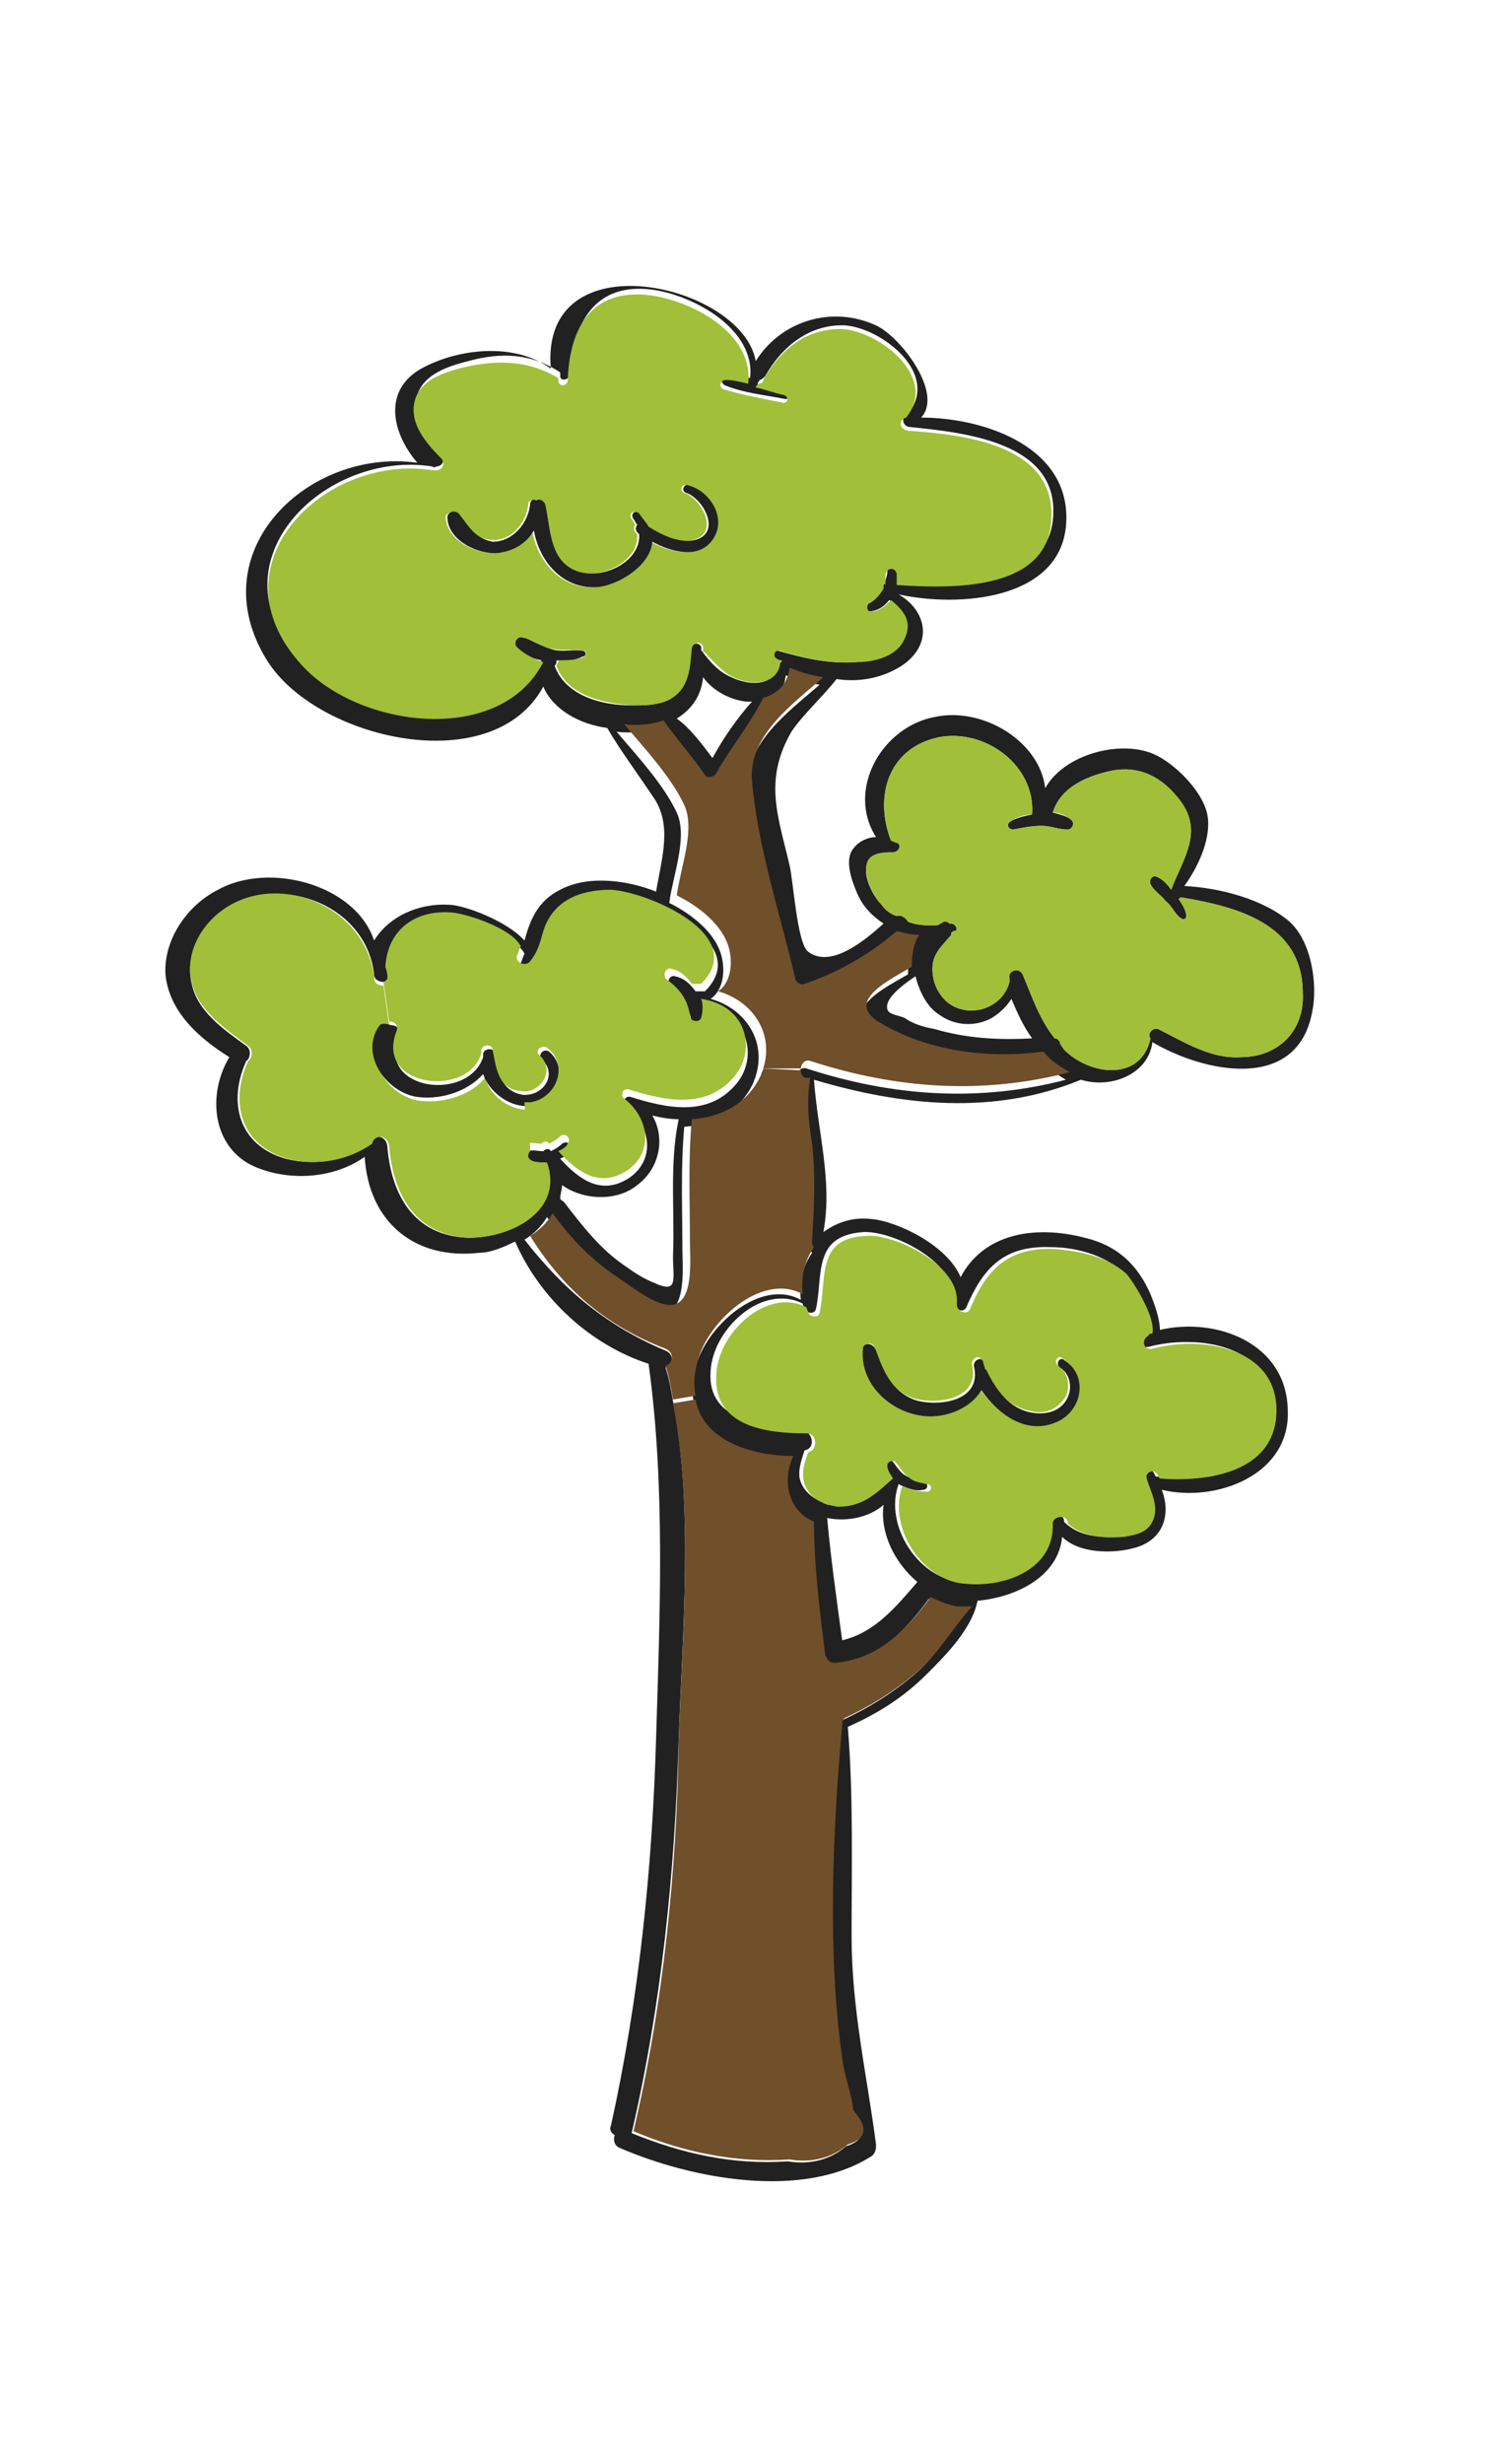 <?xml version="1.0" encoding="utf-8"?>
<!-- Generator: Adobe Illustrator 27.4.1, SVG Export Plug-In . SVG Version: 6.00 Build 0)  -->
<svg version="1.1" id="Layer_2_00000015333074684260333660000005925585803021450651_"
	 xmlns="http://www.w3.org/2000/svg" xmlns:xlink="http://www.w3.org/1999/xlink" x="0px" y="0px" viewBox="0 0 79.1 131"
	 style="enable-background:new 0 0 79.1 131;" xml:space="preserve">
<style type="text/css">
	.st0{fill:#212121;}
	.st1{fill:#A1BF38;}
	.st2{fill:#704F2B;}
</style>
<g id="Layer_1-2">
	<path class="st0" d="M49.7,54.7c1.7,0.5,3.4,0.6,5.2,0.5c-0.5-0.7-0.8-1.4-1.1-2.1c-0.3,0.5-0.8,0.9-1.2,1.1
		c-0.9,0.4-1.9,0.3-2.7-0.3c-0.6-0.4-1-1.2-1.2-2c-0.6,0.4-1.4,1-1.5,1.5c-0.1,0.5,0.3,0.5,0.9,0.7C48.5,54.4,49.1,54.6,49.7,54.7
		 M46.9,48.1c0.2,0.3,0.5,0.5,0.8,0.6c0.2-0.1,0.5,0.1,0.6,0.3c0.5,0.2,1,0.2,1.5,0.2c0.1,0,0.2-0.1,0.4-0.2s0.2,0,0.3,0.1
		c0,0,0.1,0,0.1,0c0.2,0,0.4,0.3,0.2,0.4c-0.1,0-0.1,0-0.2,0.1c0,0,0,0,0,0.1c-0.5,0.6-1,1-1,1.8c0,0.6,0.2,1.2,0.7,1.7
		c1.1,1,3,0.5,3.4-1c0-0.1,0-0.2,0-0.2c-0.1-0.4,0.5-0.6,0.7-0.2c0.5,1.2,0.9,2.4,1.7,3.4c0.2,0,0.3,0.2,0.3,0.3l0.2,0.3
		c1.4,1.4,4.1,1.7,4.6-0.6c-0.2-0.2,0.1-0.6,0.4-0.5c1.4,0.7,2.8,1.6,4.4,1.5c2,0,3.4-1.4,3.3-3.4c0-3.7-3.5-4.6-6.5-5.1
		c0,0-0.1,0.1-0.1,0.1c0.2,0.3,0.4,0.6,0.4,0.9c0,0.2-0.2,0.2-0.3,0.1c-0.3-0.2-0.5-0.7-0.8-0.9c-0.2-0.3-0.6-0.5-0.8-0.9
		c-0.1-0.2,0.1-0.5,0.3-0.4c0.3,0.1,0.6,0.4,0.8,0.7c0.3-0.8,0.7-1.5,0.9-2.2c0.4-1.3,0-2.1-0.9-3.1c-0.9-0.9-2-1.3-3.3-1
		c-1.3,0.3-2.6,0.9-3,2.2c0.4,0.1,0.8,0.2,1,0.4c0.2,0.2,0,0.5-0.2,0.5c-0.5,0-0.9-0.2-1.4-0.2c-0.5,0-1,0.1-1.5,0.2
		c-0.2,0-0.4-0.2-0.2-0.4c0.3-0.2,0.7-0.3,1.2-0.4c0.2-2.6-2.5-4.6-5-4.1c-2.7,0.6-3.4,3.2-2.5,5.5c0.1,0,0.2,0.1,0.3,0.1
		c0.3,0.1,0.1,0.5-0.2,0.6c-0.8,0-1.6,0.1-1.4,1.2C46.2,47.1,46.5,47.7,46.9,48.1 M44.8,87.2c1.7-0.4,2.8-1.7,4-3.1
		c-1.2-1-2-2.6-1.8-4.1c-0.8,0.7-2,0.9-3,0.7C44.2,82.9,44.5,85,44.8,87.2 M42.8,77.1c-0.2,0.6-0.4,1.2-0.2,1.7c0.2,0.5,0.6,0.8,1,1
		c0.1,0,0.1,0,0.2,0.1C44,80,44.2,80,44.4,80c1.3,0.1,2-0.7,2.9-1.5c0,0,0,0,0,0c-0.2-0.2-0.3-0.4-0.3-0.7c0-0.2,0.3-0.3,0.4-0.2
		c0.2,0.2,0.4,0.6,0.7,0.8c0.3,0.2,0.7,0.3,1,0.4c0.3,0,0.3,0.4,0,0.4c-0.4,0.1-0.9-0.1-1.3-0.3c-0.8,2.2,1.1,5.1,3.4,5.2
		c2.1,0.1,4.7-0.8,4.6-3.2c0-0.4,0.7-0.5,0.8-0.1v0.1c0.8,0.8,2,0.9,3,0.7c0.6-0.1,1.2-0.2,1.5-0.8c0.4-0.7-0.1-1.5-0.3-2.3
		c-0.1-0.3,0.3-0.6,0.5-0.3c0.1,0.1,0.1,0.2,0.2,0.3c2.5,0.2,6.1-0.2,6.2-3.5c0.1-3.5-4-4.1-6.6-3.4c-0.5,0.1-0.6-0.5-0.2-0.7
		c0.1,0,0.2,0,0.2-0.1c0.2-0.9-1.1-2.9-1.4-3.2c-1-0.9-2.5-1.3-3.8-1.3c-2.5-0.1-3.6,1.1-4.5,3.2c-0.1,0.2-0.3,0.2-0.5,0.1
		c0,0,0,0,0,0c0,0,0,0-0.1-0.1c0,0,0,0,0-0.1c-0.1-0.1-0.1-0.2-0.1-0.3c0-0.1,0-0.1,0-0.2c0-1.9-3.3-3.5-4.8-3.4
		c-2.7,0.2-2.1,2.3-2.5,4.1c-0.1,0.3-0.5,0.2-0.6,0c0-0.1-0.1-0.2-0.1-0.3c-2.2-1.1-4.8,1.4-4.9,3.6c-0.2,2.7,2.8,2.9,4.7,3
		C43.3,76.1,43.4,77,42.8,77.1 M37.9,40.3c0.6-1.1,1.3-2.1,2.1-3c-0.1,0-0.2,0-0.3,0c-0.9-0.1-1.8-0.6-2.3-1.3
		c-0.1,1-0.6,1.7-1.4,2.2C36.7,38.7,37.3,39.5,37.9,40.3 M30,63.9c1,1.3,2,2.6,3.4,3.5c0.4,0.3,0.9,0.6,1.4,0.8c1.3,0.6,1-0.2,1-1.4
		c0.1-2.4-0.2-4.9,0.3-7.3c-0.5,0-1-0.1-1.4-0.2c0.7,1.2,0.4,2.8-0.8,3.7c-1.1,0.9-2.9,0.8-4,0c0,0.2-0.1,0.5-0.1,0.7
		C29.8,63.8,29.9,63.8,30,63.9 M35.4,71.8c0.5,0.2,0.4,0.8,0,0.9c0.2,0.6,0.3,1.2,0.4,1.8c1.1,5.7,0.5,12.3,0.3,18
		c-0.2,7-0.9,14-2.5,20.9c0,0,0,0,0,0c2.7,1.1,5.4,1.7,8.3,1.5c1.2,0.2,2.3-0.1,3.1-0.8c1-0.3,1.1-0.9,0.3-1.8
		c-0.1-0.9-0.5-1.9-0.6-2.8c-0.8-5.6-0.5-12.1,0-17.7c0-0.2,0-0.3,0.2-0.4c1.5-0.7,2.9-1.6,4.1-2.7c1-1,1.7-2.2,2.6-3.2
		c-0.3,0-0.6,0-0.8,0c-0.5-0.1-1-0.3-1.4-0.5c-1.3,1.8-2.8,3.3-5.1,3.5c-0.3,0-0.4-0.2-0.5-0.4c-0.3-2.4-0.6-4.8-0.6-7.1
		c-1.4-0.6-1.7-2.2-1.1-3.5c-2.2,0-4.8-0.8-5.2-3c-0.1-0.5-0.1-1.1,0.1-1.8c0.5-2.1,3.4-4.8,5.6-3.6c-0.1-0.9,0.1-1.8,0.6-2.5
		c-0.1-0.1-0.1-0.2-0.1-0.3c0.1-1.8,0.2-3.4-0.1-5.2c-0.2-1.2-0.3-2.3-0.1-3.5c-0.1,0-0.1,0-0.2,0c-0.2,0-0.3-0.2-0.3-0.4
		c0-0.2,0.2-0.5,0.5-0.4c4.6,1.5,9.2,1.8,13.8,0.6c-0.5-0.3-1-0.6-1.4-1.1c-2.9,0.4-6.3,0-8.8-1.6c-1.7-1.1,0.6-2.2,1.8-2.9
		c0-0.6,0.1-1.3,0.4-1.7c-0.4,0-0.8-0.1-1.2-0.2c-1.4,1.2-3.1,2.2-4.9,2.8c-0.2,0.1-0.5-0.1-0.5-0.3c-0.8-3.4-2-7-2.3-10.5
		c-0.2-2.4,2.2-4.1,3.8-5.5c-0.7-0.1-1.3-0.3-1.8-0.5c-0.1,0.9-0.7,1.4-1.4,1.6c-0.7,1.4-1.7,2.6-2.5,4c-0.1,0.2-0.4,0.3-0.6,0.1
		c-0.8-1-1.7-1.9-2.4-2.9c-0.6,0.2-1.3,0.3-2.1,0.2c1.1,1.3,2.5,2.8,3.2,4.3c0.6,1.3-0.2,3.3-0.4,4.8c1.2,0.6,2.5,1.6,2.8,2.9
		c0.2,0.9,0,1.8-0.6,2.2c1.8,0.5,3,2.2,2.4,4.1c0,0.1-0.1,0.2-0.1,0.3c-0.7,1.6-2.2,2.3-3.7,2.4c-0.2,2.2-0.1,4.3-0.1,6.5
		c0,0.8,0.2,2.9-0.7,3.3c-0.8,0.4-2.4-0.9-3-1.3c-1.4-1-2.6-2.2-3.5-3.7c-0.3,0.5-0.7,0.9-1.2,1.2C30,68.6,32.3,70.5,35.4,71.8
		 M28.8,35.1c-0.6-0.1-1.1-0.4-1.4-0.8c-0.2-0.2,0-0.6,0.3-0.5c0.5,0.2,1,0.5,1.6,0.7s1.1,0,1.7,0.1c0.2,0,0.2,0.3,0,0.3
		c-0.4,0.2-0.9,0.3-1.4,0.2c0,0,0,0.1,0,0.1c0,0,0,0.1-0.1,0.2c0.6,1.6,2.5,2.1,4.1,2.1c0.6,0,1.3,0,1.9-0.3
		c1.1-0.5,1.1-1.7,1.2-2.7c0-0.3,0.5-0.4,0.6-0.1c0,0,0,0.1,0,0.2c0,0,0.1,0,0.1,0.1c0.4,0.5,0.8,1,1.5,1.3c0.8,0.4,2.3,0.6,2.5-0.7
		c0-0.1,0.1-0.2,0.1-0.2c-0.1,0-0.2-0.1-0.3-0.1c-0.2-0.1-0.1-0.5,0.2-0.4c1.4,0.4,2.7,0.7,4.1,0.6c0.9-0.1,2.1-0.3,2.5-1.2
		c0.5-1-0.1-1.7-0.7-2.1c-0.3,0.4-0.7,0.6-1.1,0.6c-0.2,0-0.2-0.3-0.1-0.4c0.4-0.3,0.6-0.5,0.8-0.8c0,0,0,0,0,0c0-0.1,0-0.1,0.1-0.2
		c0-0.1,0-0.2,0.1-0.2c0-0.1,0.1-0.3,0.1-0.5c0-0.3,0.5-0.4,0.6-0.1c0,0.2,0,0.4,0,0.6c2.9,0.2,7.8,0.2,8.2-3.2
		c0.5-4.2-4.7-4.7-7.6-5c-0.4,0-0.5-0.6-0.1-0.7c1.7-2.1-1.3-4.5-3.3-4.7c-1.9-0.1-3.4,1.1-4.3,2.7c-0.1,0.1-0.2,0.2-0.3,0.2
		c0,0.1-0.1,0.1-0.1,0.2c0.5,0.1,1,0.3,1.5,0.4c0.3,0.1,0.2,0.5-0.1,0.4c-1-0.2-2.1-0.3-3.1-0.7c-0.3-0.1-0.3-0.6,0.1-0.6
		c0.4,0.1,0.8,0.1,1.2,0.2c0.3-2.6-3-4.4-5.2-4.7c-3.1-0.4-4.2,1.8-4.4,4.5c0,0.3-0.5,0.4-0.5,0.1c0,0,0-0.1,0-0.2
		c-1.5-1-3.1-1.1-4.9-0.6c-1.2,0.3-2.7,0.8-2.8,2.3c0,1.1,0.8,1.9,1.4,2.7c0.2,0.3,0,0.6-0.3,0.6c0,0-0.1,0.1-0.2,0
		c-5.7-0.9-11.8,5-7.1,10.2C18.9,38.6,26.4,39.7,28.8,35.1 M13.1,55.6c0.3,0.2,0.2,0.7,0,0.8c-1,2.2-0.4,4.5,2.1,5.2
		c1.6,0.4,3.2,0.1,4.5-0.8c0.1-0.5,0.8-0.5,0.9,0.1c0.2,2.6,1.4,4.8,4.3,4.9c2.3,0,5-1.5,4.1-4c-0.4,0-0.8,0-1-0.3
		c0-0.1,0-0.2,0.1-0.3c0.2-0.1,0.5,0,0.8,0c0.1-0.1,0.3-0.2,0.4,0c0.2-0.1,0.4-0.2,0.6-0.4c0.3-0.2,0.6,0.1,0.4,0.4
		c-0.1,0.2-0.3,0.3-0.5,0.4c1,1.1,2.2,2,3.7,1c1.4-1,1.1-2.8-0.2-3.8c-0.1-0.1-0.1-0.1-0.1-0.2c0-0.2,0.1-0.3,0.3-0.3
		c1.9,0.6,4.1,1.1,5.6-0.6c0.9-1,0.9-2.5,0-3.4c-0.5-0.5-1.1-0.7-1.7-0.8c0.1,0.3,0.1,0.6,0,1c-0.1,0.3-0.6,0.2-0.6-0.1
		c-0.1-0.8-0.5-1.4-1.1-1.9c-0.3-0.2-0.1-0.7,0.2-0.6c0.5,0.1,0.8,0.4,1.1,0.8c0.2,0,0.3,0,0.5,0c2.6-2.6-2.9-4.9-4.8-5
		c-1.7,0-3.1,0.5-3.6,2.2c-0.2,0.7-0.3,1.1-0.7,1.6c-0.2,0.3-0.8,0.1-0.7-0.3c0.1-0.2,0.1-0.3,0.2-0.5c-0.5-1-3.1-1.8-3.8-1.8
		c-1.9-0.1-3.3,1-3.4,2.9c0,0.2-0.2,0.4-0.3,0.4c-0.2,0-0.5-0.1-0.5-0.4v0c-0.4-3.6-4.8-5.4-7.8-3.5c-1.3,0.8-2.3,2.4-1.9,4
		C10.5,53.8,12,54.8,13.1,55.6 M48.1,35.3c-1,0.7-2.3,1-3.6,0.8v0c-0.7,0.9-1.8,1.9-2.4,2.8c-1.5,2.6-0.7,4.5-0.1,7.1
		c0.2,0.8,0.4,4.2,1,4.6c1.2,0.9,3-0.6,4-1.5c-0.6-0.4-1.1-0.9-1.4-1.6c-0.3-0.7-0.7-1.8-0.2-2.4c0.3-0.4,0.8-0.6,1.2-0.6
		c-1.6-2.5,0.3-5.9,3.2-6.4c2.5-0.5,5.5,1.3,5.8,3.8c1-1.8,4-2.6,5.8-1.8c1.1,0.5,2.5,1.9,2.8,3.1c0.3,1.2-0.4,2.8-1.2,3.9
		c1.9,0.1,4.2,0.7,5.6,1.9c1.2,1.1,1.5,3.4,1.2,4.8c-0.8,4.3-5.8,3.2-8.5,1.6c-0.2,1.7-2.2,2.5-3.8,2c0,0,0,0,0,0
		c-4.6,1.9-9.5,1.4-14.2,0c0.2,2.8,1,5.4,0.5,8.1c0.7-0.5,1.5-0.8,2.5-0.7c1.4,0.1,4.1,1.4,4.8,3.1c1.2-2.3,3.9-2.8,6.6-2.1
		c1.7,0.4,2.8,1.4,3.5,3c0.2,0.5,0.5,1.3,0.5,1.9c3-0.7,6.7,0.7,6.8,4.2c0.2,3.5-3.8,5-6.7,4.3c0.5,1.3,0.1,2.7-1.5,3.1
		c-1.1,0.3-2.9,0.3-3.8-0.6c-0.2,2.1-2.4,3.2-4.5,3.4c-0.3,1.5-1.7,2.9-2.7,3.9c-1.2,1.2-2.6,2.1-4.2,2.8c0.3,3.7,0.2,7.4,0.2,11.1
		c0,3.9,0.8,7.3,1.3,11.1c0,0.2,0,0.4-0.2,0.6c-3.7,2.4-9.7,1.2-13.4-0.4c-0.3-0.1-0.4-0.4-0.3-0.7c-0.2-0.1-0.3-0.3-0.2-0.5
		c1.5-6.8,2.2-13.7,2.4-20.6c0.2-6.5,0.5-13.4-0.4-19.9c-3.1-1-5.8-3.5-7.1-6.5c-0.6,0.3-1.3,0.6-1.9,0.6c-3.5,0.4-5.9-1.7-6.1-5.1
		c-1.7,1.2-4.1,1.3-5.9,0.5c-2.2-1-2.5-3.8-1.3-5.8c-1.6-1-3.2-2.4-3.4-4.4c-0.1-1.9,1.2-3.7,2.8-4.5c2.7-1.5,7.3-0.3,8.3,2.7
		c0.8-1.3,2.4-2,4-1.9c0.7,0,3,0.8,4,1.9c0.3-1.1,0.7-2.1,1.9-2.7c1.5-0.8,3.6-0.5,5.1,0.1c0.3-1.8,0.9-3.6-0.2-5.1
		c-0.8-1.2-1.7-2.4-2.4-3.6c-1.5-0.2-2.9-1-3.4-2.2c-2.7,5-12.1,2.8-14.7-1.4c-3.6-5.8,2.2-11.3,8-10.5c-1.3-1.5-1.9-3.8,0.2-5
		c2-1.1,5-1.4,6.9,0c-0.6-7,10.2-4.5,10.9-0.4c1.3-2.1,4-3,6.4-1.9c1.3,0.6,3.6,3.6,2.4,4.9c3.4,0,8.1,1.6,7.7,5.8
		c-0.4,3.9-5.7,4.3-8.9,3.6C49.2,32.4,49.7,34.1,48.1,35.3"/>
	<path class="st1" d="M12.1,48.2c-1.3,0.8-2.3,2.4-1.9,4c0.3,1.5,1.8,2.5,3,3.4c0.3,0.2,0.2,0.7,0,0.8c-1,2.2-0.4,4.5,2.1,5.2
		c1.6,0.4,3.2,0.1,4.5-0.8c0.1-0.5,0.8-0.5,0.9,0.1c0.2,2.6,1.4,4.8,4.3,4.9c2.3,0,5-1.5,4.1-4c-0.4,0-0.9,0-1-0.3
		c0-0.1,0-0.2,0.1-0.3l-0.1-2.2c-1,0-2-0.7-2.3-1.7c-0.8,1-2.4,1.4-3.6,1.2c-1.6-0.3-2.9-2.3-1.9-3.8c0.1-0.1,0.2-0.2,0.4-0.2
		l-0.3-2.1c-0.2,0-0.5-0.1-0.5-0.4v-0.1C19.4,48.2,15,46.4,12.1,48.2 M26.5,29.4c0.8-0.1,1.5-0.6,1.8-1.2c0.3,1.7,1.6,3.2,3.5,3
		c1.2-0.2,2.7-1.2,2.8-2.4c1.1,0.6,2.5,0.9,3.2-0.1c0.8-1.1-0.1-2.6-1.3-2.9c-0.2-0.1-0.4,0.3-0.1,0.4c0.9,0.3,1.9,2.1,0.5,2.5
		c-0.8,0.2-1.7-0.2-2.5-0.7c-0.1-0.2-0.3-0.5-0.5-0.7c-0.2-0.2-0.5,0-0.3,0.3c0.1,0.1,0.1,0.2,0.2,0.3c-0.1,0.1-0.1,0.3,0,0.4
		c0,0,0.1,0.1,0.1,0.1c0.1,1.4-1.8,2.4-3.2,2c-1.6-0.5-1.5-2.3-1.8-3.6c-0.1-0.2-0.3-0.3-0.5-0.2c-0.1,0-0.3,0-0.3,0.2
		c-0.1,1-0.9,2-2,1.9c-1-0.1-1.3-0.8-1.8-1.4c-0.2-0.2-0.6,0-0.6,0.2C23.8,28.8,25.4,29.5,26.5,29.4 M23.2,25c0.3,0,0.5-0.3,0.3-0.6
		c-0.7-0.7-1.5-1.6-1.5-2.6c0-1.5,1.5-2,2.8-2.3c1.8-0.4,3.4-0.3,4.9,0.6c0,0.1,0,0.1,0,0.2c0.1,0.3,0.5,0.2,0.5-0.1
		c0.1-2.7,1.2-4.9,4.4-4.5c2.2,0.3,5.5,2,5.2,4.7c-0.4-0.1-0.8-0.2-1.2-0.2c-0.3,0-0.4,0.4-0.1,0.5c1,0.3,2.1,0.5,3.1,0.7
		c0.3,0.1,0.4-0.3,0.1-0.4c-0.5-0.1-1-0.3-1.5-0.4c0-0.1,0.1-0.1,0.1-0.2c0.1,0,0.3,0,0.3-0.2c0.9-1.6,2.3-2.8,4.3-2.7
		c2,0.2,5,2.6,3.3,4.7c-0.4,0.1-0.4,0.6,0.1,0.7c2.9,0.2,8.1,0.7,7.6,5c-0.4,3.5-5.3,3.4-8.2,3.2c0-0.2,0-0.4,0-0.6
		c-0.1-0.4-0.6-0.3-0.6,0.1c0,0.2,0,0.3,0,0.5C47,31,46.9,31,47,31.1c0,0,0,0.1,0,0.2c0,0,0,0,0,0c-0.2,0.3-0.4,0.6-0.8,0.8
		c-0.1,0.1-0.1,0.4,0.1,0.4c0.5,0,0.8-0.3,1.1-0.6c0.6,0.5,1.2,1.1,0.7,2.1c-0.4,0.9-1.6,1.2-2.5,1.2c-1.4,0.1-2.8-0.2-4.1-0.6
		c-0.3-0.1-0.4,0.3-0.2,0.4c0.1,0.1,0.2,0.1,0.3,0.1c0,0.1-0.1,0.1-0.1,0.2c-0.2,1.2-1.7,1.1-2.5,0.7c-0.6-0.3-1-0.8-1.5-1.3
		c0,0-0.1-0.1-0.1-0.1c0,0,0-0.1,0-0.2c-0.1-0.4-0.6-0.2-0.6,0.1c-0.1,1-0.1,2.1-1.2,2.7c-0.6,0.3-1.3,0.3-1.9,0.3
		c-1.6-0.1-3.5-0.5-4.1-2.1c0,0,0-0.1,0.1-0.2c0,0,0-0.1,0-0.1c0.5,0,1,0,1.4-0.2c0.1-0.1,0.1-0.3,0-0.3c-0.6-0.1-1.1,0-1.7-0.1
		s-1-0.5-1.6-0.6c-0.3-0.1-0.5,0.3-0.3,0.5c0.3,0.3,0.8,0.6,1.4,0.8c-2.3,4.5-9.9,3.5-12.9,0.1C11.2,30,17.3,24.1,23,25
		C23.1,25,23.1,25,23.2,25"/>
	<path class="st0" d="M20.2,54.5c-1.1,1.5,0.3,3.5,1.9,3.8c1.2,0.2,2.7-0.2,3.6-1.2c0.3,0.9,1.3,1.7,2.3,1.7c0.1,0,0.2,0,0.3,0
		c1.3-0.2,2-2,0.9-2.9c-0.3-0.2-0.6,0.2-0.4,0.4c0.9,0.8,0.1,2-1,1.9c-1.2-0.2-1.3-1.3-1.5-2.2v0c0-0.3-0.5-0.3-0.6,0v0c0,0,0,0,0,0
		c0,0.1,0,0.1,0,0.2c-0.8,2.4-5.7,1.8-4.5-1.2c0.1-0.3-0.1-0.5-0.4-0.5C20.5,54.4,20.3,54.4,20.2,54.5"/>
	<path class="st1" d="M20.4,52.2l0.3,2.1c0.3,0,0.5,0.2,0.4,0.5c-1.2,3,3.8,3.6,4.5,1.2c0-0.1,0-0.1,0-0.2c0,0,0,0,0,0v0
		c0.1-0.3,0.6-0.3,0.6,0v0c0.2,1,0.3,2.1,1.5,2.2c1,0.2,1.9-1.1,1-1.9c-0.3-0.2,0.1-0.6,0.4-0.4c1.2,0.9,0.5,2.7-0.9,2.9
		c-0.1,0-0.2,0-0.3,0l0.1,2.2c0.2-0.1,0.5,0,0.8,0c0.1-0.1,0.3-0.2,0.4,0c0.2-0.1,0.4-0.2,0.6-0.4c0.3-0.2,0.6,0.1,0.4,0.4
		c-0.1,0.2-0.3,0.3-0.5,0.4c1,1.1,2.2,2,3.7,1c1.4-1,1.1-2.8-0.2-3.8c-0.1-0.1-0.1-0.1-0.1-0.2c0-0.2,0.1-0.3,0.3-0.3
		c1.9,0.6,4.1,1.1,5.6-0.6c0.9-1,0.9-2.5,0-3.4c-0.5-0.5-1.1-0.7-1.7-0.8c0.1,0.3,0.1,0.6,0,1c-0.1,0.3-0.6,0.2-0.6-0.1
		c-0.1-0.8-0.5-1.4-1.2-1.9c-0.3-0.2-0.1-0.7,0.2-0.6c0.5,0.1,0.8,0.4,1.1,0.8c0.2,0,0.3,0,0.5,0c2.6-2.6-2.9-4.9-4.8-5
		c-1.7,0-3.1,0.6-3.6,2.2c-0.2,0.7-0.3,1.1-0.7,1.6c-0.2,0.3-0.8,0.1-0.7-0.3c0.1-0.2,0.1-0.3,0.2-0.5c-0.5-1-3.1-1.8-3.8-1.8
		c-1.9-0.1-3.3,1-3.4,2.9C20.7,52,20.6,52.2,20.4,52.2"/>
	<path class="st0" d="M24.4,27.3c-0.2-0.2-0.6-0.1-0.6,0.2c0,1.2,1.6,2,2.7,1.9c0.8-0.1,1.5-0.5,1.9-1.2c0.3,1.7,1.6,3.2,3.5,3
		c1.2-0.2,2.7-1.2,2.8-2.4c1.1,0.6,2.5,0.9,3.2-0.1c0.8-1.1-0.1-2.6-1.3-2.9c-0.2-0.1-0.4,0.3-0.1,0.4c0.9,0.3,1.9,2.1,0.5,2.5
		c-0.8,0.2-1.7-0.2-2.5-0.7c-0.1-0.2-0.3-0.4-0.5-0.7c-0.2-0.2-0.5,0-0.3,0.3c0.1,0.1,0.1,0.2,0.2,0.3c-0.1,0.1-0.1,0.3,0,0.4
		c0,0,0.1,0.1,0.1,0.1c0.1,1.4-1.8,2.4-3.2,2c-1.6-0.5-1.5-2.3-1.8-3.6c-0.1-0.2-0.3-0.3-0.5-0.2c-0.1-0.1-0.3,0-0.3,0.2
		c-0.1,1-0.9,2-2,2C25.2,28.6,24.9,27.9,24.4,27.3"/>
	<path class="st2" d="M29.4,64.5c-0.3,0.5-0.7,0.9-1.2,1.2c1.8,2.9,4.1,4.8,7.2,6c0.5,0.2,0.4,0.8,0,0.9c0.2,0.6,0.3,1.2,0.4,1.8
		l1.2-0.2c-0.1-0.5-0.1-1.1,0.1-1.8c0.5-2.1,3.4-4.8,5.6-3.6c-0.1-0.9,0.1-1.8,0.6-2.5c-0.1-0.1-0.1-0.2-0.1-0.3
		c0.1-1.8,0.2-3.4,0-5.2c-0.2-1.2-0.3-2.3-0.1-3.5c-0.1,0-0.1,0-0.2,0c-0.2,0-0.3-0.2-0.3-0.4l-2-0.1c0,0.1-0.1,0.2-0.1,0.3
		c-0.7,1.6-2.2,2.3-3.7,2.4c-0.2,2.2-0.1,4.3-0.1,6.5c0,0.8,0.2,2.9-0.7,3.3c-0.8,0.4-2.4-0.9-3-1.3C31.6,67.1,30.4,65.9,29.4,64.5"
		/>
	<path class="st2" d="M35.3,38.3c-0.6,0.2-1.4,0.3-2.1,0.2c1.1,1.3,2.5,2.8,3.2,4.3c0.6,1.3-0.2,3.3-0.4,4.8
		c1.2,0.6,2.5,1.6,2.8,2.9c0.2,0.9,0,1.8-0.6,2.2c1.8,0.5,3,2.2,2.4,4.1l2,0c0-0.2,0.2-0.5,0.5-0.4c4.6,1.5,9.2,1.8,13.8,0.6
		c-0.5-0.3-1-0.6-1.4-1.1c-2.9,0.4-6.2,0-8.8-1.6c-1.7-1.1,0.6-2.2,1.8-2.9c0-0.6,0.1-1.3,0.4-1.7c-0.4,0-0.8-0.1-1.2-0.2
		c-1.4,1.2-3.1,2.2-4.9,2.8c-0.2,0.1-0.5-0.1-0.5-0.3c-0.8-3.4-2-7-2.3-10.5c-0.2-2.4,2.2-4.1,3.8-5.5c-0.7-0.1-1.3-0.3-1.8-0.5
		c-0.1,0.9-0.7,1.4-1.4,1.6c-0.7,1.4-1.7,2.6-2.5,4c-0.1,0.2-0.5,0.3-0.6,0.1C36.9,40.3,36,39.3,35.3,38.3 M33.7,113.3
		C33.7,113.3,33.7,113.3,33.7,113.3c2.6,1.1,5.4,1.7,8.3,1.5c1.2,0.2,2.3-0.1,3.1-0.8c1-0.3,1.1-0.9,0.3-1.8
		c-0.1-0.9-0.5-1.9-0.6-2.8c-0.8-5.6-0.5-12.1,0-17.7c0-0.2,0-0.3,0.2-0.4c1.5-0.7,2.9-1.6,4.1-2.7c1-1,1.7-2.2,2.6-3.2
		c-0.3,0-0.6,0-0.8,0c-0.5-0.1-1-0.3-1.4-0.5c-1.3,1.8-2.8,3.3-5.1,3.5c-0.3,0-0.4-0.2-0.5-0.4c-0.3-2.4-0.6-4.8-0.6-7.1
		c-1.4-0.6-1.7-2.2-1.1-3.5c-2.2,0-4.8-0.8-5.2-3l-1.2,0.2c1.1,5.7,0.5,12.3,0.3,18C36,99.4,35.3,106.5,33.7,113.3"/>
	<path class="st1" d="M52.1,73.8c0.9,1.3,2.4,2.4,4,1.7c1.4-0.6,1.7-2.5,0.4-3.3c-0.2-0.2-0.5,0.2-0.2,0.4c0.6,0.4,0.7,1.4,0.2,1.9
		c-0.4,0.5-1.1,0.7-1.7,0.5c-1.2-0.2-1.9-1.2-2.4-2.2c0-0.1-0.1-0.1-0.1-0.1c0-0.1-0.1-0.3-0.1-0.4c-0.1-0.3-0.5-0.1-0.5,0.2
		c0.5,2-2.1,2.2-3.2,1.8c-1.2-0.5-1.6-1.5-2-2.7c-0.1-0.3-0.6-0.2-0.6,0.1c-0.2,2,1.7,3.6,3.6,3.6C50.5,75.3,51.7,74.7,52.1,73.8
		 M42.9,69.5c0,0.1,0.1,0.2,0.1,0.3c0.1,0.2,0.5,0.3,0.6,0c0.4-1.9-0.2-4,2.5-4.1c1.5-0.1,4.8,1.5,4.8,3.4c0,0.1,0,0.1,0,0.2
		c0,0.1,0,0.2,0.1,0.3c0,0,0,0,0,0c0,0,0,0,0.1,0.1c0,0,0,0,0,0c0.2,0.1,0.4,0.1,0.5-0.1c0.9-2.2,2.1-3.3,4.5-3.2
		c1.3,0.1,2.8,0.4,3.8,1.3c0.3,0.3,1.6,2.3,1.4,3.2c-0.1,0-0.2,0-0.2,0.1c-0.4,0.2-0.3,0.8,0.2,0.7c2.6-0.7,6.7-0.1,6.6,3.4
		c-0.1,3.2-3.7,3.7-6.2,3.5c-0.1-0.1-0.1-0.2-0.2-0.3c-0.2-0.2-0.6,0-0.5,0.3c0.2,0.7,0.7,1.5,0.3,2.3c-0.3,0.6-0.9,0.7-1.5,0.8
		c-1.1,0.1-2.2,0-3-0.7v-0.1c-0.1-0.4-0.8-0.3-0.8,0.1c0.1,2.4-2.5,3.4-4.6,3.2c-2.3-0.1-4.2-3-3.4-5.2c0.4,0.2,0.9,0.3,1.3,0.3
		c0.3,0,0.3-0.4,0-0.4c-0.4-0.1-0.7-0.1-1-0.4c-0.3-0.2-0.4-0.5-0.7-0.8c-0.1-0.1-0.4,0-0.4,0.2c0,0.3,0.2,0.5,0.3,0.7c0,0,0,0,0,0
		c-0.9,0.8-1.6,1.5-2.9,1.5c-0.2,0-0.4-0.1-0.6-0.1c0,0-0.1-0.1-0.2-0.1c-0.5-0.2-0.8-0.5-1-1c-0.2-0.6,0-1.2,0.2-1.7
		c0.5-0.1,0.5-1-0.1-1c-2,0-4.9-0.3-4.8-3C38.1,70.9,40.8,68.4,42.9,69.5"/>
	<path class="st0" d="M45.9,71.7c-0.2,2,1.7,3.6,3.6,3.6c1,0,2.2-0.5,2.7-1.4c0.9,1.3,2.4,2.4,4,1.7c1.4-0.6,1.7-2.5,0.4-3.3
		c-0.2-0.2-0.5,0.2-0.2,0.4c0.6,0.4,0.7,1.3,0.2,1.9c-0.4,0.5-1.1,0.6-1.7,0.5c-1.2-0.2-1.9-1.2-2.4-2.2c0-0.1-0.1-0.1-0.1-0.1
		c0-0.1-0.1-0.3-0.1-0.4c-0.1-0.3-0.5-0.1-0.5,0.2c0.5,2-2.1,2.2-3.2,1.8c-1.2-0.5-1.6-1.5-2-2.6C46.4,71.3,45.9,71.4,45.9,71.7"/>
	<path class="st1" d="M47.5,45.3c-0.8,0-1.6,0.1-1.4,1.2c0.1,0.6,0.4,1.2,0.8,1.6c0.2,0.3,0.5,0.5,0.8,0.6c0.2-0.1,0.5,0.1,0.6,0.3
		c0.5,0.2,1,0.2,1.5,0.2c0.1,0,0.2-0.1,0.4-0.2c0.1,0,0.2,0,0.3,0.1c0,0,0.1,0,0.1,0c0.2,0,0.4,0.3,0.2,0.4c-0.1,0-0.1,0-0.2,0.1
		c0,0,0,0,0,0.1c-0.5,0.6-1,1-1,1.8c0,0.6,0.2,1.2,0.7,1.7c1.1,1,3,0.5,3.4-1c0-0.1,0-0.2,0-0.2c-0.1-0.4,0.5-0.6,0.7-0.2
		c0.5,1.2,0.9,2.4,1.7,3.4c0.2,0,0.3,0.2,0.3,0.3l0.2,0.3c1.4,1.4,4.1,1.7,4.6-0.6c-0.2-0.2,0.1-0.6,0.4-0.5
		c1.4,0.7,2.8,1.6,4.4,1.5c2,0,3.4-1.4,3.3-3.4c0-3.7-3.5-4.6-6.5-5.1c0,0-0.1,0.1-0.1,0.1c0.2,0.3,0.4,0.6,0.4,0.9
		c0,0.2-0.2,0.2-0.3,0.1c-0.3-0.2-0.5-0.7-0.8-0.9c-0.2-0.3-0.6-0.5-0.8-0.9c-0.1-0.2,0.1-0.5,0.3-0.4c0.3,0.1,0.6,0.4,0.8,0.7
		c0.3-0.8,0.7-1.5,0.9-2.2c0.4-1.3,0-2.2-0.9-3.1c-0.9-0.9-2-1.3-3.3-1c-1.3,0.3-2.6,0.9-3,2.2c0.4,0,0.8,0.2,1,0.4
		c0.2,0.2,0,0.5-0.2,0.5c-0.5,0-0.9-0.2-1.4-0.2c-0.5,0-1,0.1-1.5,0.2c-0.2,0-0.4-0.2-0.2-0.4c0.3-0.2,0.7-0.4,1.2-0.4
		c0.2-2.6-2.5-4.6-5-4.1c-2.7,0.6-3.4,3.2-2.5,5.5c0.1,0,0.2,0.1,0.3,0.1C48,44.9,47.8,45.3,47.5,45.3"/>
</g>
</svg>
